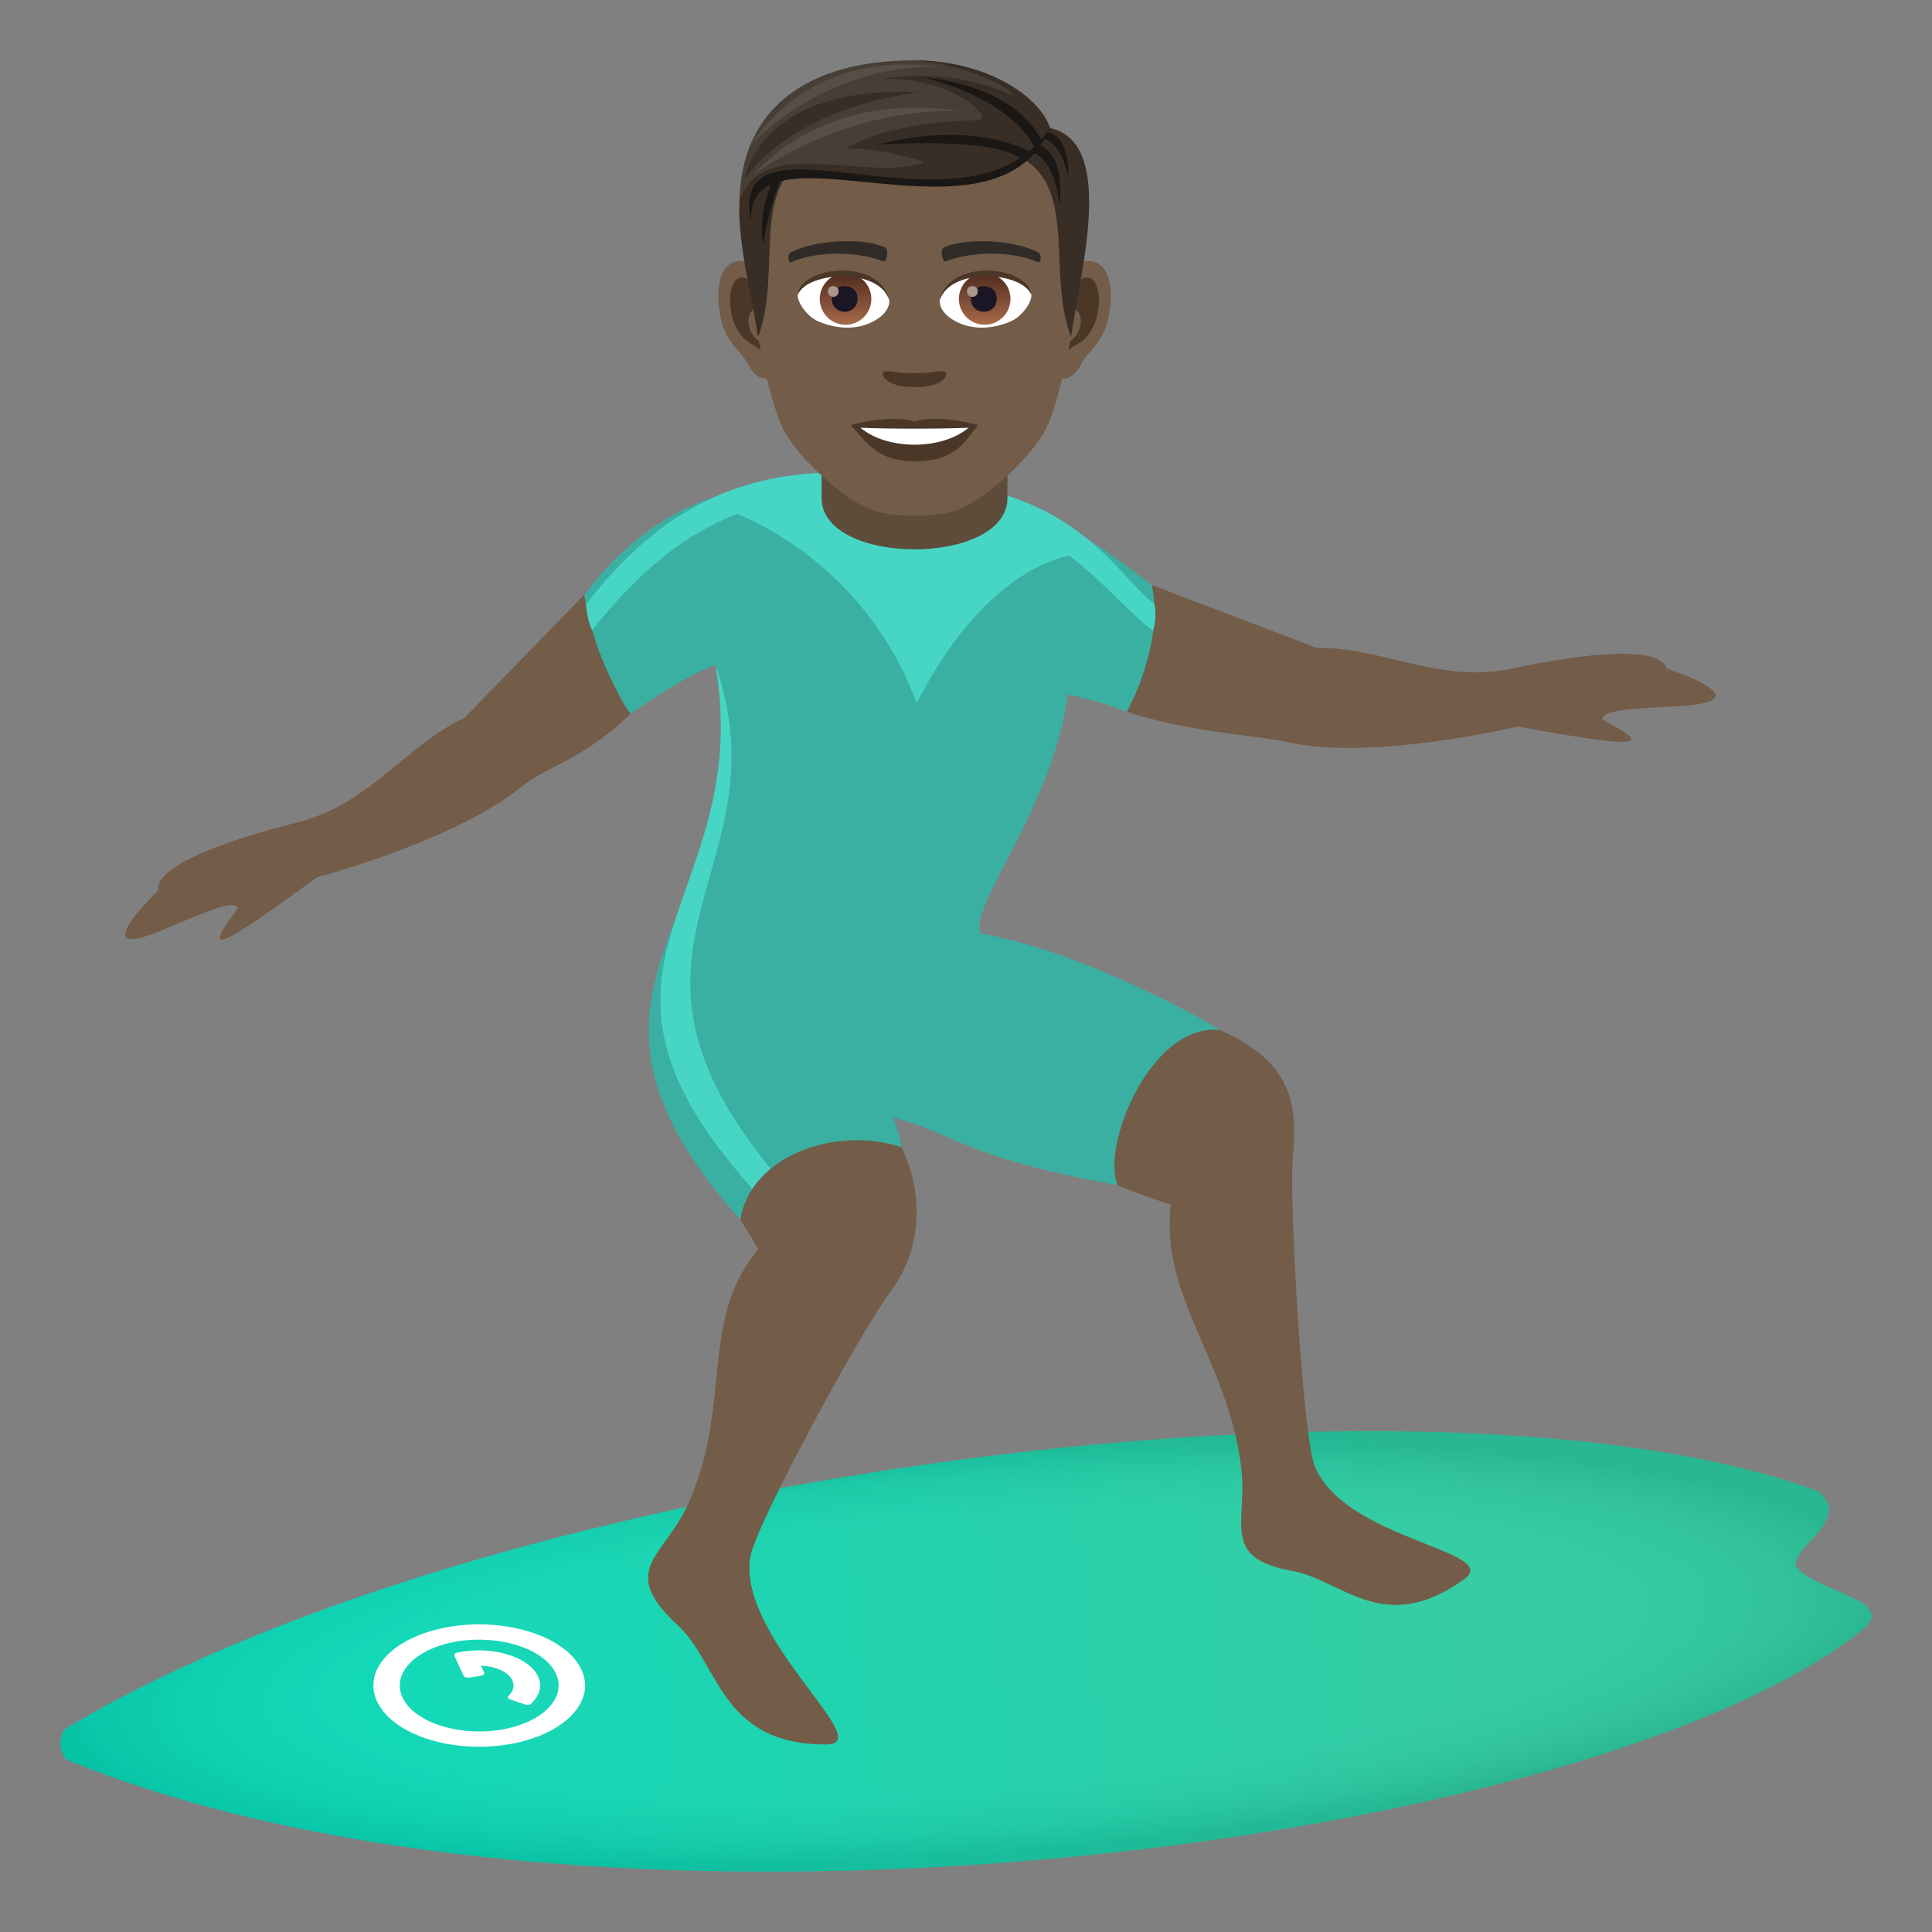 <svg xmlns="http://www.w3.org/2000/svg" xml:space="preserve" style="enable-background:new 0 0 64 64" viewBox="0 0 64 64"><rect x="0" y="0" width="64" height="64" fill="#808080" stroke="none"/><linearGradient id="a" x1="69.512" x2="105.126" y1="-137.012" y2="-133.296" gradientTransform="matrix(1 0 0 -1 -56 -80)" gradientUnits="userSpaceOnUse"><stop offset="0" style="stop-color:#00d6b3"/><stop offset="1" style="stop-color:#27c89c"/></linearGradient><path d="M59.484 51.866c-.125-.615 1.908-1.556.736-2.468-12.521-4.64-43.478-.81-57.967 7.817-.412.247-.255.994.004 1.098 6.645 2.707 15.418 3.777 24.252 3.681 14.73-.157 29.641-3.55 35.176-7.995 1.26-1.008-1.63-1.267-2.2-2.133z" style="fill:url(#a)"/><radialGradient id="b" cx="60.92" cy="-1582.732" r="30.213" gradientTransform="matrix(1 -.073 -.015 -.22 -52.269 -288.98)" gradientUnits="userSpaceOnUse"><stop offset=".632" style="stop-color:#fff;stop-opacity:.3"/><stop offset=".713" style="stop-color:#e5e5e6;stop-opacity:.328"/><stop offset=".859" style="stop-color:#a3a1a7;stop-opacity:.388"/><stop offset="1" style="stop-color:#393644;stop-opacity:.475"/></radialGradient><path d="M59.484 51.866c-.125-.615 1.908-1.556.736-2.468-12.521-4.64-43.478-.81-57.967 7.817-.412.247-.255.994.004 1.098 6.645 2.707 15.418 3.777 24.252 3.681 14.73-.157 29.641-3.55 35.176-7.995 1.26-1.008-1.63-1.267-2.2-2.133z" style="opacity:.25;fill:url(#b);enable-background:new"/><path d="M13.334 56.23c-.375-.811.449-1.644 1.86-1.864 1.397-.214 2.847.265 3.222 1.075.377.813-.463 1.646-1.86 1.864-1.412.218-2.844-.265-3.222-1.075zm-.844.13c.498 1.082 2.416 1.725 4.29 1.434 1.864-.287 2.983-1.402 2.483-2.483-.502-1.082-2.433-1.721-4.295-1.434-1.879.29-2.982 1.403-2.478 2.483z" style="fill:#fff"/><path d="M16.033 55.392c.03.063-.012.106-.127.125l-.336.053c-.113.016-.186-.009-.217-.072l-.297-.635c-.027-.066.014-.108.13-.127l.165-.026c1.074-.165 2.186.204 2.473.825.142.303.058.621-.215.886-.047.057-.129.07-.236.037l-.448-.153c-.107-.035-.128-.08-.064-.139.14-.148.193-.328.113-.5-.13-.282-.564-.473-1.04-.487l.099.213z" style="fill:#fff"/><path d="M55.213 22.147c-.229-.75-2.551-.548-5.123 0-2.424.511-4.305-.723-6.467-.683l-5.5-2.096c-.354 1.255-.422 2.964-.793 4.21 2.08.681 4.064.748 5.285.997 2.765.656 7.67-.507 7.67-.507 4.16.76 4.488.651 2.793-.227-.033-.356 1.215-.366 2.625-.456 2.789-.179-.49-1.238-.49-1.238zM5.238 29.5c-.112-.776 2.066-1.617 4.615-2.257 2.404-.605 3.57-2.544 5.537-3.465l3.963-4.078c.854.978.666 2.985 1.535 3.944-1.584 1.53-2.617 1.654-3.61 2.414-2.216 1.81-6.782 3.004-6.782 3.004-3.426 2.516-3.766 2.563-2.612 1.025-.123-.336-1.254.206-2.562.748-2.59 1.065-.084-1.335-.084-1.335z" style="fill:#735c48"/><path d="M40.422 34.124c-.432-.31-4.637-2.638-7.944-3.202-.357-.998 2.422-4.188 2.89-7.916 0 0 1.23.257 1.96.575 0 0 1.264-2.249.822-4.21-1.021-.734-2.6-2.16-5.006-2.671-1-.212-4.388-.79-5.488-.78-3.043.028-5.799.507-8.303 3.78.328 2.219 1.535 3.944 1.535 3.944s1.82-1.3 2.817-1.613c1.623 8.31-6.326 10.374.82 18.377 5.068-1.413 5.953-.865 5.068-3.387 2.096.534 2.13 1.263 7.43 2.239 1.461.268 4.385-4.429 3.399-5.136z" style="fill:#3ab0a2"/><path d="M23.705 22.03c1.34 8.039-5.795 9.805 1.537 17.698.236-.067.324-.652.543-.71-6.534-7.664.297-10.09-2.08-16.987z" style="fill:#47d6c6"/><path d="M42.822 38.443c.123-1.616.195-3.166-2.4-4.32-2.278-.265-3.957 3.835-3.399 5.137.498.238 1.762.645 1.762.645-.36 3.037 1.86 5.101 2.326 8.653.244 1.87-.73 3.046 1.701 3.482 1.668.299 3.008 2.202 5.692.273 1.3-.935-3.961-1.294-4.953-3.748-.395-.976-.842-8.666-.73-10.122zM29.47 42.826c.997-1.304 1.202-3.118.399-4.823-2.27-.738-5.04.35-5.342 2.405.33.503.588.98.588.98-1.982 2.369-.828 5.147-2.332 8.458-.793 1.741-2.334 2.15-.324 4 1.375 1.27 1.398 3.954 4.924 3.942 1.707-.008-2.948-3.508-2.53-6.203.168-1.071 3.723-7.59 4.617-8.759z" style="fill:#735c48"/><path d="M38.238 20.002c-1.02-.73-2.139-2.976-5.576-3.775-.996-.232-3.899-.586-4.996-.578-3.043.03-5.746 1.098-8.25 4.371 0 0 .008.454.2.856 1.534-1.942 3.112-3.217 4.811-3.852 1.01.413 4.393 2.077 5.936 6.267 2.008-3.882 4.188-4.703 5.066-4.884 1.172.908 2.125 2.029 2.768 2.491-.002 0 .145-.432.041-.896z" style="fill:#47d6c6"/><path d="M27.216 16.496c0 2.27 6.157 2.27 6.157 0v-2.51h-6.156v2.51z" style="fill:#5e4c3b"/><path d="M35.92 8.655c-.871.105-1.5 3.018-.952 3.787.077.107.525.279.858-.4.184-.376.715-.69.88-1.464.211-.993.08-2.028-.787-1.923zm-11.25 0c.871.105 1.5 3.018.952 3.787-.077.107-.525.279-.859-.4-.184-.376-.715-.69-.88-1.464-.211-.993-.08-2.028.787-1.923z" style="fill:#735c48"/><path d="M35.896 9.213c-.228.072-.476.418-.61.993.794-.171.596 1.15-.095 1.175.007.133.016.27.032.413.332-.482.67-.289 1.005-1.006.302-.647.23-1.75-.332-1.575zm-10.593.991c-.135-.574-.382-.92-.61-.991-.561-.176-.634.928-.332 1.575.335.717.673.524 1.006 1.006.016-.144.025-.28.03-.414-.682-.032-.878-1.337-.094-1.176z" style="fill:#4a3728"/><path d="M30.294 3.054c-3.772 0-5.59 2.851-5.362 6.816.045.798.54 3.4 1.008 4.334.478.955 2.078 2.427 3.057 2.732.62.192 1.976.192 2.594 0 .98-.305 2.58-1.777 3.058-2.732.469-.934.963-3.535 1.008-4.334.229-3.964-1.589-6.816-5.363-6.816z" style="fill:#735c48"/><path d="M34.394 8.364c-.863-.457-2.514-.479-3.13-.16-.132.06-.044.493.067.453.856-.34 2.24-.347 3.042.029.107.048.152-.258.02-.322zm-8.198 0c.862-.457 2.513-.479 3.129-.16.132.06.045.494-.066.453-.859-.34-2.24-.346-3.043.029-.106.048-.15-.258-.02-.322z" style="fill:#302b27"/><path d="M31.313 12.324c-.108-.075-.36.04-1.018.04-.657 0-.91-.115-1.018-.04-.129.09.076.5 1.018.5.942 0 1.147-.41 1.018-.5z" style="fill:#4a3728"/><path d="M29.455 9.92c.032.25-.137.545-.606.767-.298.141-.92.307-1.734-.037-.365-.154-.72-.632-.689-.898.442-.832 2.616-.954 3.03.167z" style="fill:#fff"/><linearGradient id="c" x1="-1209.902" x2="-1209.902" y1="169.693" y2="169.433" gradientTransform="translate(7977.155 -1104.145) scale(6.57)" gradientUnits="userSpaceOnUse"><stop offset="0" style="stop-color:#a6694a"/><stop offset="1" style="stop-color:#4f2a1e"/></linearGradient><path d="M27.98 9.05a.854.854 0 1 1 .001 1.707.854.854 0 0 1 0-1.707z" style="fill:url(#c)"/><path d="M27.553 9.887c0 .59.855.59.855 0 0-.548-.855-.548-.855 0z" style="fill:#1a1626"/><path d="M27.424 9.648c0 .247.357.247.357 0 0-.229-.357-.229-.357 0z" style="fill:#ab968c"/><path d="M29.46 9.952c-.348-1.113-2.712-.948-3.034-.2.12-.958 2.738-1.212 3.033.2z" style="fill:#4a3728"/><path d="M31.134 9.92c-.032.25.137.545.607.767.298.141.918.307 1.733-.037.366-.154.721-.632.69-.898-.443-.832-2.617-.954-3.03.167z" style="fill:#fff"/><linearGradient id="d" x1="-1211.899" x2="-1211.899" y1="169.693" y2="169.433" gradientTransform="translate(7994.886 -1104.145) scale(6.57)" gradientUnits="userSpaceOnUse"><stop offset="0" style="stop-color:#a6694a"/><stop offset="1" style="stop-color:#4f2a1e"/></linearGradient><path d="M32.59 9.05a.854.854 0 1 1 0 1.707.854.854 0 0 1 0-1.707z" style="fill:url(#d)"/><path d="M32.163 9.887c0 .59.854.59.854 0 0-.548-.854-.548-.854 0z" style="fill:#1a1626"/><path d="M32.033 9.648c0 .247.358.247.358 0 0-.229-.358-.229-.358 0z" style="fill:#ab968c"/><path d="M31.13 9.952c.346-1.112 2.71-.953 3.033-.2-.12-.958-2.737-1.212-3.033.2z" style="fill:#4a3728"/><path d="m34.785 4.243-.858 1.04c1.738 1.065.765 3.85 1.555 5.88.27-2.024 1.526-6.44-.697-6.92zm-9.015.514.858.525c-1.739 1.067-.731 3.852-1.521 5.88-.269-2.024-1.56-5.926.662-6.405z" style="fill:#382e26"/><path d="M33.876 4.988c1.104-.004 1.213 1.8 1.213 1.8s.332-2.054-1.07-2.054l-.143.254zm-7.993.892c-.443 1.08-.6 2.191-.6 2.191s-.233-.778.324-2.153l.276-.039z" style="fill:#1a1714"/><path d="M34.315 4.567c.863-.09 1.073 1.312 1.073 1.312s.118-1.632-.978-1.522l-.095.21z" style="fill:#1a1714"/><path d="M34.785 4.243S33.499 2 30.277 2C26.78 2 24.575 3.567 24.5 6.602c2.142-2.112 7.785 1.171 10.285-2.359z" style="fill:#473e35"/><path d="M34.785 4.243C34.455 3.207 32.701 2 30.277 2c1.344.095 3.114.76 3.297 1.18 0 0-1.858-1-4.366-.562 2.3-.104 3.817 1.358 3.171 1.366-.63.007-2.967.086-4.354.94.892-.06 2.654.42 2.574.451-1.776.688-5.34-.947-6.073 1.226 2.753-2.358 8.005 1.44 10.259-2.358z" style="fill:#382e26"/><path d="M34.785 4.243c-1.838 4.345-10.097-.514-9.905 3.124-.843-4.175 7.187.974 9.905-3.124z" style="fill:#1a1714"/><path d="M34.282 4.894c-.874-1.715-3.706-2.332-3.706-2.332s2.961.17 3.936 2.102l-.23.23zm-.449.388c-.813-.762-4.737-.493-4.737-.493s2.86-.863 5.048.244l-.31.25z" style="fill:#1a1714"/><path d="M24.676 5.94s.384-3.121 5.75-2.888c-4.411.612-5.75 2.888-5.75 2.888z" style="fill:#382e26"/><path d="M25.007 5.761s2.126-2.782 6.792-2.08c-3.893-.114-6.792 2.08-6.792 2.08zm-.117-.972s2.334-2.624 6.16-2.58c-4.42-.588-6.16 2.58-6.16 2.58z" style="fill:#574f45"/><path d="M30.295 13.963c-.848-.25-2.107.119-2.107.119.48.52.83 1.198 2.107 1.198 1.462 0 1.71-.769 2.106-1.198 0 0-1.258-.37-2.106-.12z" style="fill:#4a3728"/><path d="M28.504 14.17c.89.747 2.686.75 3.581 0-.948.04-2.626.04-3.58 0z" style="fill:#fff"/></svg>